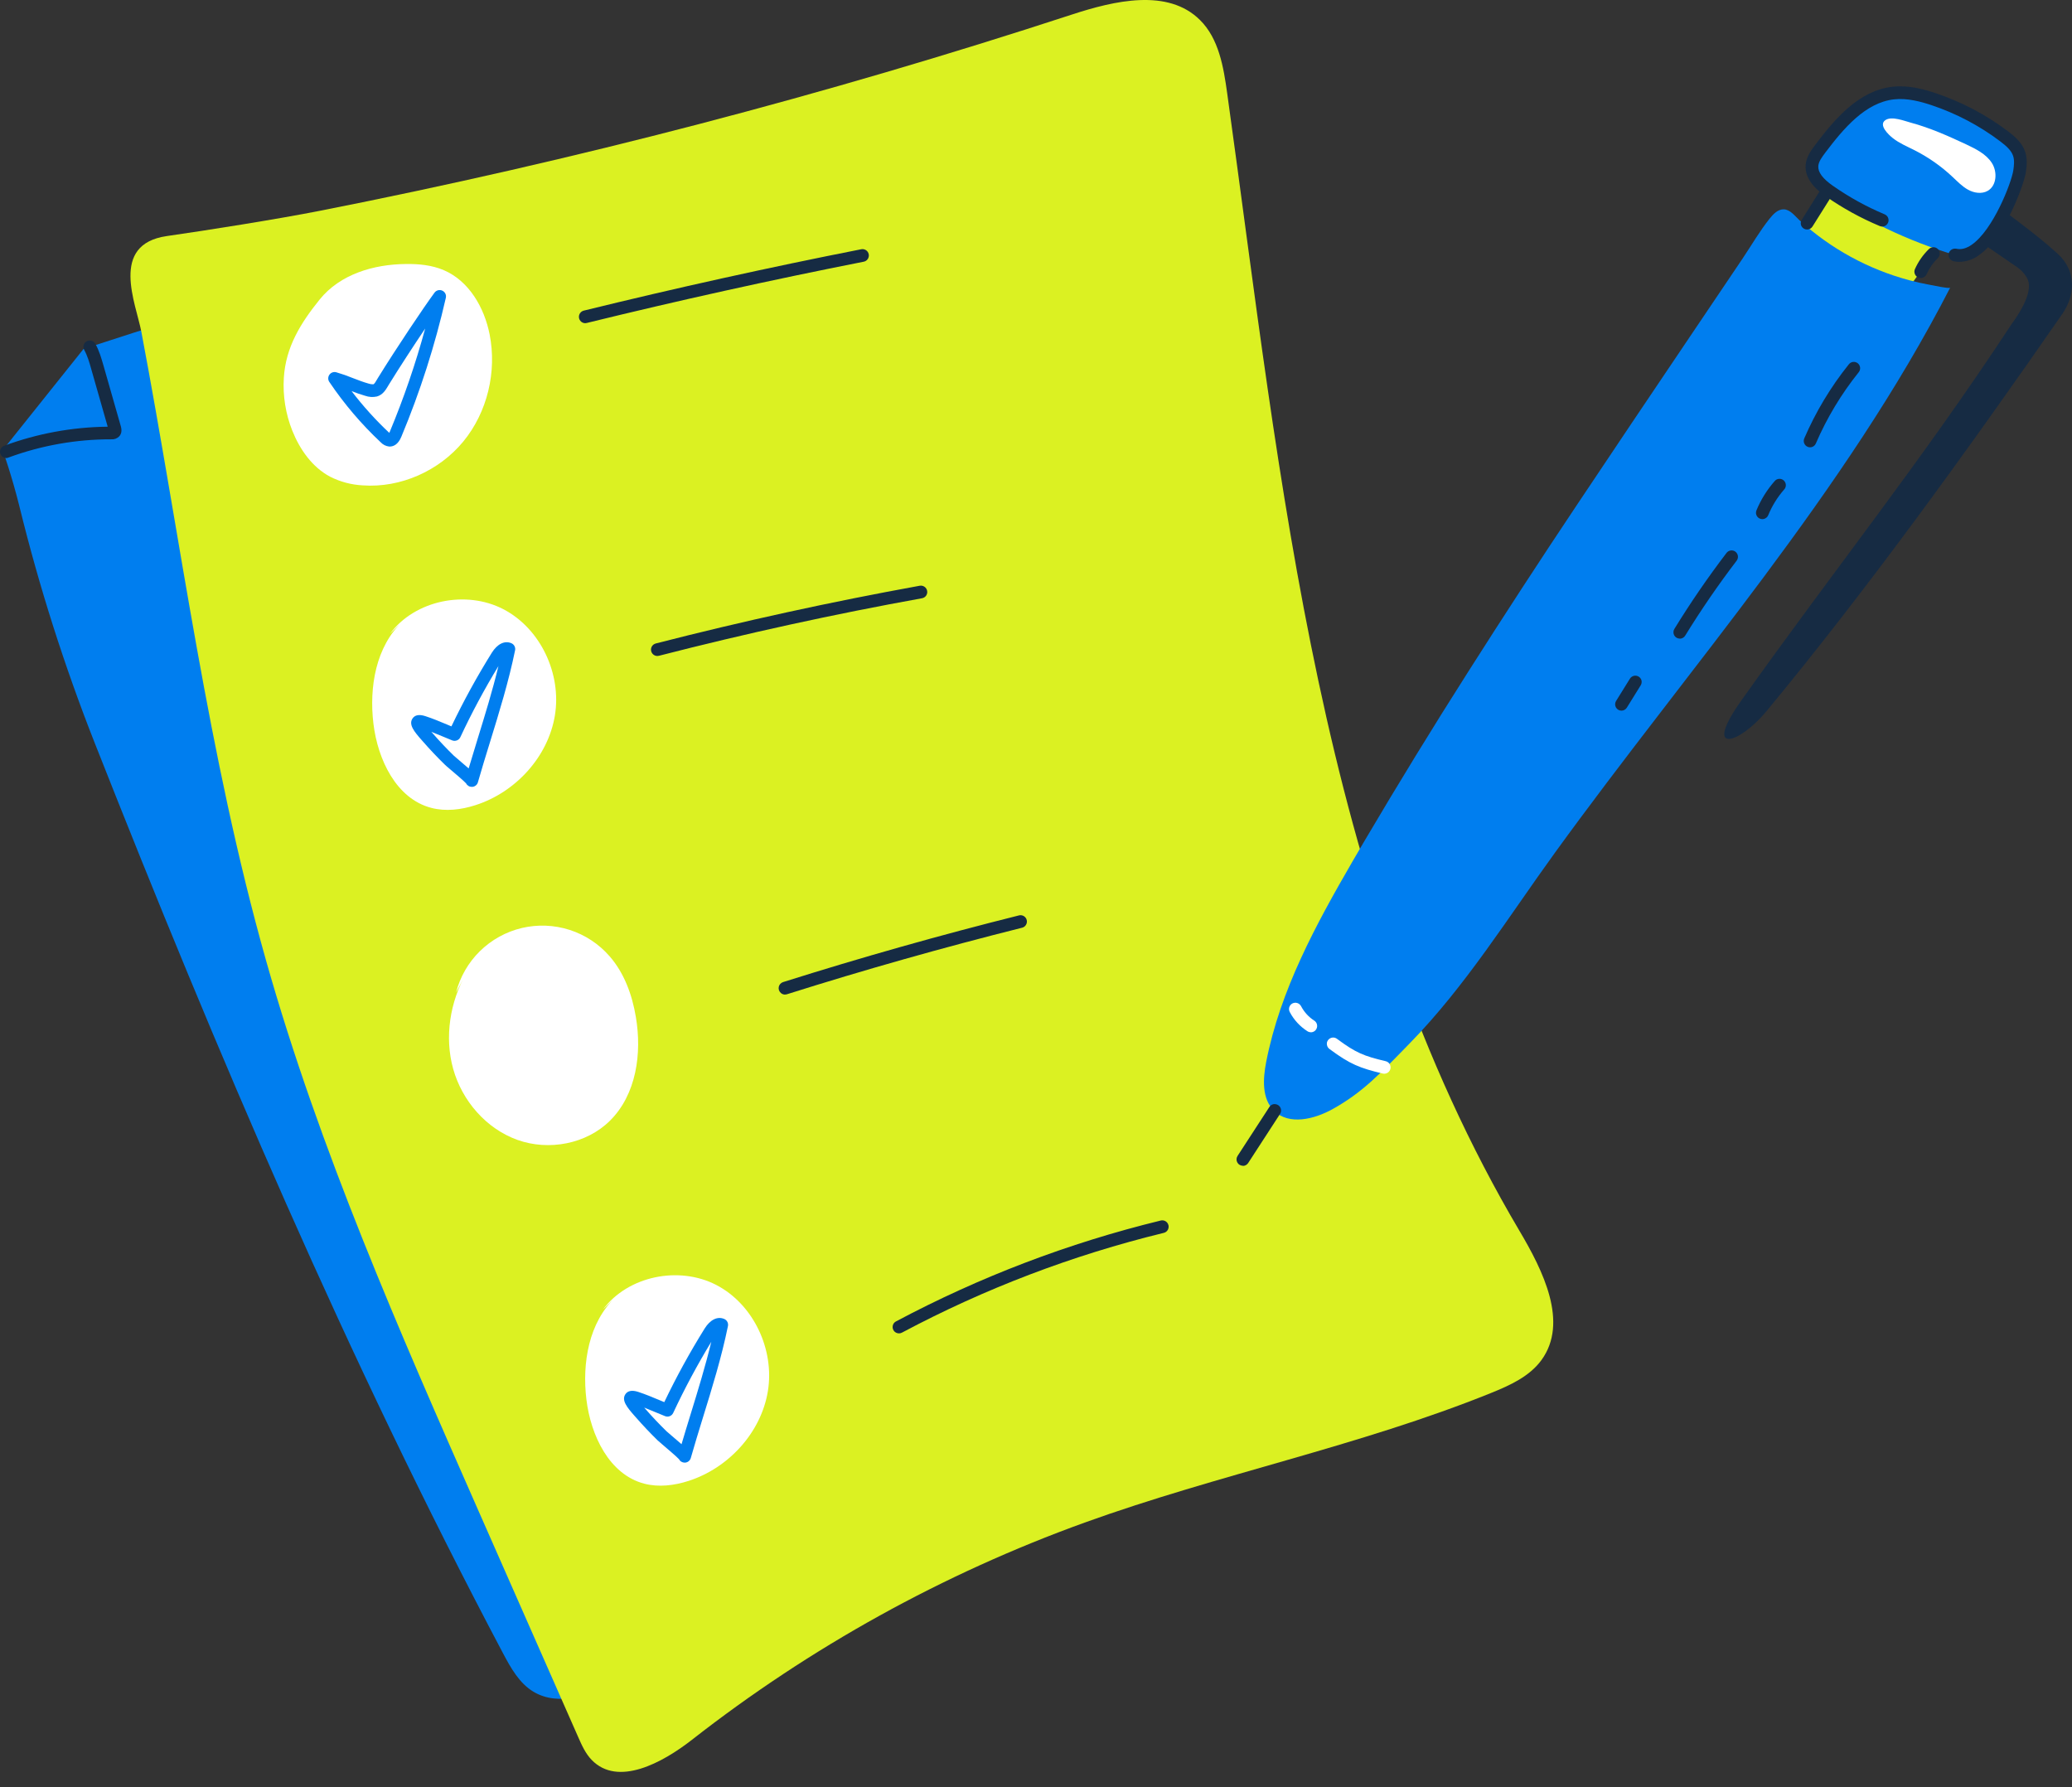 <svg width="80" height="69" viewBox="0 0 80 69" fill="none" xmlns="http://www.w3.org/2000/svg">
<rect x="0" y="0" width="80" height="69" fill="#333333" stroke="none"/>
<g clip-path="url(#clip0_976_3999)">
<path d="M18.258 8.739C12.893 10.494 8.591 11.714 3.225 13.472L0.104 17.378C0.104 17.378 0.467 18.4 0.756 19.576C1.517 22.672 2.486 25.713 3.655 28.679C8.369 40.627 13.407 52.467 19.418 63.822C19.721 64.394 20.052 64.993 20.609 65.321C21.574 65.89 22.798 65.444 23.816 64.979C27.649 63.225 31.384 61.266 35.006 59.11C35.368 58.895 35.742 58.661 35.942 58.289C36.21 57.784 36.077 57.169 35.926 56.618C34.162 50.124 30.984 44.101 28.887 37.705C26.254 29.671 25.355 21.145 22.628 13.14C22.216 11.928 21.738 10.694 20.845 9.776C19.953 8.859 19.442 8.246 18.258 8.739Z" fill="#007EEF"/>
<path d="M6.44 9.114C4.216 9.435 5.251 11.714 5.458 12.812C6.992 20.919 8.027 29.143 10.272 37.083C12.341 44.399 15.415 51.384 18.479 58.341L22.325 67.066C22.463 67.38 22.607 67.702 22.846 67.948C23.857 68.991 25.575 68.061 26.719 67.167C31.295 63.589 36.41 60.76 41.874 58.785C47.04 56.92 52.475 55.837 57.569 53.78C58.298 53.485 59.055 53.143 59.518 52.506C60.571 51.053 59.579 49.059 58.663 47.514C50.916 34.407 49.48 18.674 47.381 3.595C47.24 2.58 47.058 1.489 46.329 0.77C45.089 -0.457 43.036 0.022 41.379 0.564C31.878 3.671 22.197 6.198 12.389 8.131C10.681 8.467 7.984 8.893 6.44 9.114Z" fill="#DBF122"/>
<path d="M11.285 16.626C11.576 17.353 12.054 18.036 12.745 18.404C13.137 18.602 13.566 18.716 14.005 18.739C15.468 18.844 16.954 18.179 17.887 17.047C18.819 15.914 19.188 14.352 18.905 12.913C18.701 11.875 18.108 10.846 17.136 10.431C16.676 10.234 16.166 10.185 15.664 10.193C14.438 10.204 13.135 10.58 12.341 11.565C11.611 12.47 11.031 13.397 10.959 14.588C10.916 15.283 11.028 15.979 11.285 16.626Z" fill="white"/>
<path d="M15.047 17.24H15.026C14.901 17.226 14.785 17.168 14.699 17.076C13.953 16.376 13.287 15.594 12.715 14.745C12.687 14.704 12.672 14.655 12.673 14.604C12.674 14.554 12.69 14.505 12.72 14.465C12.749 14.424 12.79 14.394 12.838 14.377C12.885 14.361 12.936 14.359 12.985 14.373C13.202 14.436 13.416 14.511 13.625 14.597C13.829 14.675 14.017 14.749 14.223 14.807C14.284 14.829 14.349 14.839 14.414 14.837C14.455 14.825 14.511 14.731 14.555 14.653C14.569 14.63 14.582 14.607 14.595 14.586C15.307 13.433 16.374 11.844 16.778 11.297C16.811 11.252 16.86 11.22 16.914 11.206C16.968 11.192 17.026 11.197 17.077 11.221C17.128 11.244 17.17 11.285 17.195 11.335C17.22 11.386 17.226 11.443 17.214 11.498C16.796 13.331 16.221 15.124 15.497 16.859C15.371 17.167 15.186 17.24 15.047 17.24ZM13.575 15.101C14.015 15.677 14.502 16.216 15.03 16.712C15.036 16.701 15.042 16.686 15.049 16.671C15.59 15.373 16.047 14.041 16.416 12.684C15.965 13.355 15.43 14.174 15.016 14.846L14.981 14.904C14.896 15.048 14.781 15.243 14.552 15.308C14.399 15.341 14.241 15.331 14.095 15.279C13.911 15.226 13.739 15.164 13.575 15.101H13.575Z" fill="#007EEF"/>
<path d="M15.554 23.981C14.511 24.956 14.247 26.525 14.418 27.94C14.586 29.328 15.299 30.837 16.652 31.19C17.211 31.337 17.808 31.262 18.358 31.085C19.904 30.59 21.163 29.221 21.425 27.619C21.687 26.017 20.873 24.268 19.435 23.52C17.997 22.773 16.029 23.164 15.059 24.465L15.554 23.981Z" fill="white"/>
<path d="M18.215 30.379C18.17 30.379 18.125 30.367 18.087 30.343C18.048 30.319 18.016 30.285 17.996 30.244C17.909 30.149 17.558 29.851 17.403 29.72C17.271 29.608 17.206 29.553 17.178 29.524C16.884 29.238 16.598 28.936 16.328 28.626L16.293 28.587C15.982 28.237 15.774 27.974 15.925 27.742C16.017 27.602 16.184 27.571 16.424 27.649C16.706 27.74 16.982 27.856 17.249 27.968L17.429 28.044C17.896 27.068 18.416 26.12 18.988 25.202C19.203 24.858 19.486 24.721 19.746 24.834C19.798 24.857 19.84 24.896 19.865 24.946C19.891 24.996 19.899 25.053 19.887 25.108C19.642 26.306 19.274 27.5 18.918 28.653C18.753 29.186 18.598 29.691 18.455 30.192C18.454 30.199 18.452 30.206 18.449 30.213C18.433 30.261 18.401 30.304 18.359 30.334C18.317 30.364 18.267 30.38 18.215 30.379ZM16.655 28.255L16.66 28.261L16.698 28.303C16.959 28.603 17.236 28.896 17.521 29.174C17.539 29.192 17.635 29.274 17.721 29.346C17.835 29.444 17.973 29.561 18.095 29.667C18.207 29.29 18.325 28.906 18.447 28.507C18.729 27.594 19.018 26.655 19.245 25.715C18.705 26.603 18.213 27.52 17.773 28.462C17.746 28.519 17.699 28.563 17.641 28.585C17.582 28.608 17.518 28.608 17.46 28.585C17.325 28.532 17.189 28.474 17.058 28.419C16.926 28.364 16.791 28.308 16.656 28.255H16.655Z" fill="#007EEF"/>
<path d="M23.776 50.071C22.734 51.046 22.47 52.615 22.641 54.03C22.809 55.418 23.522 56.928 24.875 57.281C25.434 57.427 26.031 57.352 26.581 57.176C28.127 56.68 29.386 55.311 29.648 53.709C29.91 52.107 29.096 50.358 27.658 49.611C26.219 48.863 24.252 49.255 23.282 50.555L23.776 50.071Z" fill="white"/>
<path d="M26.434 56.469C26.389 56.469 26.344 56.456 26.305 56.432C26.266 56.409 26.235 56.375 26.214 56.334C26.127 56.239 25.776 55.941 25.621 55.809C25.489 55.697 25.424 55.642 25.396 55.614C25.102 55.327 24.817 55.025 24.546 54.715L24.512 54.677C24.201 54.327 23.993 54.063 24.144 53.831C24.235 53.692 24.403 53.66 24.642 53.738C24.924 53.83 25.201 53.946 25.467 54.058L25.648 54.133C26.114 53.158 26.635 52.209 27.207 51.291C27.421 50.947 27.705 50.81 27.965 50.923C28.016 50.946 28.058 50.985 28.084 51.035C28.11 51.085 28.117 51.142 28.106 51.197C27.861 52.396 27.493 53.589 27.136 54.742C26.972 55.276 26.816 55.781 26.674 56.282C26.673 56.289 26.671 56.296 26.668 56.302C26.651 56.351 26.62 56.393 26.578 56.423C26.536 56.453 26.485 56.469 26.434 56.469ZM24.873 54.344L24.879 54.35L24.916 54.393C25.178 54.693 25.454 54.985 25.739 55.263C25.758 55.281 25.854 55.363 25.939 55.435C26.054 55.533 26.192 55.65 26.314 55.757C26.425 55.379 26.543 54.996 26.666 54.596C26.947 53.683 27.236 52.744 27.463 51.804C26.923 52.693 26.432 53.61 25.991 54.552C25.964 54.608 25.917 54.652 25.859 54.675C25.801 54.698 25.736 54.697 25.678 54.674C25.543 54.621 25.407 54.564 25.276 54.509C25.145 54.453 25.01 54.398 24.874 54.344H24.873Z" fill="#007EEF"/>
<path d="M18.007 37.561C17.374 38.675 17.153 40.037 17.498 41.27C17.843 42.504 18.776 43.58 19.982 44.01C21.188 44.44 22.64 44.17 23.55 43.268C24.568 42.261 24.791 40.672 24.55 39.26C24.408 38.409 24.102 37.565 23.534 36.916C23.122 36.444 22.589 36.092 21.992 35.901C21.395 35.709 20.757 35.684 20.147 35.828C19.537 35.973 18.978 36.282 18.53 36.721C18.083 37.16 17.764 37.713 17.608 38.32L18.007 37.561Z" fill="white"/>
<path d="M22.599 12.478C22.539 12.478 22.481 12.456 22.436 12.417C22.391 12.377 22.361 12.322 22.354 12.263C22.346 12.203 22.361 12.143 22.395 12.093C22.428 12.044 22.479 12.008 22.538 11.993C26.075 11.124 29.679 10.327 33.252 9.623C33.3 9.613 33.349 9.618 33.394 9.637C33.439 9.655 33.478 9.687 33.505 9.728C33.532 9.768 33.546 9.816 33.546 9.864C33.545 9.913 33.531 9.96 33.504 10.001C33.467 10.055 33.411 10.092 33.347 10.104C29.782 10.807 26.184 11.603 22.655 12.469C22.637 12.474 22.618 12.477 22.599 12.477V12.478Z" fill="#162B43"/>
<path d="M25.382 25.326C25.322 25.326 25.264 25.305 25.219 25.265C25.174 25.226 25.145 25.171 25.137 25.112C25.129 25.052 25.144 24.992 25.178 24.942C25.212 24.893 25.263 24.858 25.321 24.843C28.676 23.981 32.105 23.231 35.511 22.614C35.575 22.602 35.641 22.617 35.695 22.654C35.722 22.672 35.744 22.695 35.762 22.723C35.779 22.75 35.791 22.78 35.797 22.812C35.803 22.843 35.802 22.876 35.796 22.908C35.789 22.939 35.776 22.969 35.758 22.996C35.739 23.022 35.716 23.045 35.689 23.062C35.661 23.079 35.631 23.091 35.599 23.097C32.203 23.71 28.785 24.459 25.442 25.318C25.422 25.323 25.401 25.326 25.38 25.326H25.382Z" fill="#162B43"/>
<path d="M30.31 38.399C30.251 38.398 30.194 38.377 30.149 38.337C30.116 38.309 30.091 38.272 30.076 38.23C30.062 38.189 30.059 38.144 30.068 38.101C30.077 38.058 30.097 38.018 30.127 37.986C30.156 37.953 30.194 37.929 30.236 37.916C33.234 36.97 36.299 36.102 39.349 35.34C39.411 35.326 39.477 35.336 39.532 35.37C39.587 35.404 39.626 35.457 39.642 35.52C39.657 35.582 39.648 35.648 39.615 35.703C39.583 35.759 39.53 35.799 39.468 35.816C36.428 36.578 33.372 37.442 30.384 38.386C30.36 38.393 30.335 38.396 30.31 38.396V38.399Z" fill="#162B43"/>
<path d="M34.709 51.479C34.668 51.479 34.628 51.469 34.592 51.449C34.556 51.43 34.525 51.402 34.503 51.367C34.481 51.333 34.467 51.294 34.464 51.253C34.461 51.212 34.468 51.172 34.484 51.134C34.507 51.084 34.545 51.043 34.594 51.017C37.824 49.298 41.256 47.99 44.811 47.123C44.875 47.106 44.943 47.115 45 47.148C45.029 47.165 45.053 47.188 45.073 47.214C45.092 47.24 45.106 47.27 45.114 47.302C45.126 47.35 45.122 47.4 45.105 47.447C45.088 47.493 45.057 47.533 45.016 47.561C44.989 47.58 44.959 47.593 44.927 47.6C41.412 48.457 38.018 49.75 34.824 51.45C34.789 51.469 34.749 51.479 34.709 51.479Z" fill="#162B43"/>
<path d="M60.992 29.897C60.947 29.897 60.903 29.884 60.864 29.861C60.826 29.838 60.795 29.804 60.774 29.764C60.753 29.724 60.744 29.679 60.748 29.634C60.752 29.59 60.767 29.548 60.793 29.512L61.328 28.762C61.347 28.736 61.371 28.714 61.398 28.697C61.425 28.68 61.456 28.668 61.488 28.663C61.535 28.655 61.584 28.661 61.629 28.681C61.673 28.701 61.71 28.734 61.736 28.775C61.761 28.816 61.774 28.864 61.773 28.912C61.771 28.961 61.756 29.008 61.727 29.047L61.192 29.797C61.169 29.828 61.139 29.854 61.104 29.872C61.07 29.89 61.031 29.9 60.992 29.899V29.897Z" fill="#162B43"/>
<path d="M71.604 5.88L68.721 9.973C69.718 11.088 70.96 11.957 72.349 12.512C72.381 12.534 72.418 12.55 72.456 12.557C72.495 12.564 72.535 12.562 72.573 12.552C72.611 12.542 72.646 12.524 72.677 12.499C72.707 12.473 72.731 12.442 72.748 12.406L75.825 8.199C74.377 7.39 73 6.46 71.71 5.417L71.604 5.88Z" fill="#DBF122"/>
<path d="M52.225 33.25C50.807 35.696 49.428 38.227 48.887 41.002C48.76 41.655 48.715 42.424 49.194 42.889C49.771 43.451 50.739 43.214 51.444 42.824C52.591 42.189 53.267 41.474 54.425 40.285C56.587 38.072 58.231 35.413 60.046 32.908C65.257 25.716 71.237 19.004 75.297 11.105C75.271 11.156 74.592 11.011 74.514 10.997C74.245 10.948 73.977 10.889 73.712 10.818C72.137 10.396 70.686 9.603 69.48 8.505C69.31 8.35 69.126 8.091 68.874 8.082C68.642 8.074 68.459 8.274 68.326 8.44C67.941 8.921 67.623 9.473 67.28 9.984C66.567 11.043 65.854 12.101 65.14 13.158C63.712 15.273 62.289 17.391 60.872 19.513C59.454 21.635 58.062 23.772 56.694 25.924C55.322 28.078 53.989 30.253 52.693 32.449C52.536 32.716 52.38 32.983 52.225 33.25Z" fill="#007EEF"/>
<path d="M75.898 8.954L77.906 10.331C78.049 10.434 78.168 10.568 78.256 10.721C78.603 11.294 77.754 12.382 77.639 12.556C74.181 17.815 70.88 21.913 67.242 27.031C65.702 29.196 67.168 28.711 68.192 27.472C72.097 22.754 75.994 17.357 79.633 12.109C80.097 11.441 80.209 10.489 79.445 9.795C78.543 8.973 77.596 8.337 76.646 7.57C76.344 7.786 76.088 8.06 75.893 8.377C75.698 8.693 75.568 9.045 75.511 9.413L75.898 8.954Z" fill="#162B43"/>
<path d="M69.888 17.269C69.854 17.27 69.821 17.263 69.791 17.249C69.731 17.223 69.684 17.175 69.66 17.114C69.636 17.054 69.637 16.987 69.662 16.927C70.104 15.902 70.682 14.94 71.38 14.069C71.4 14.043 71.424 14.021 71.453 14.004C71.481 13.988 71.513 13.977 71.545 13.973C71.578 13.969 71.611 13.972 71.643 13.981C71.674 13.99 71.704 14.005 71.729 14.025C71.755 14.046 71.775 14.071 71.791 14.1C71.806 14.129 71.816 14.161 71.819 14.193C71.822 14.226 71.818 14.259 71.808 14.29C71.799 14.322 71.783 14.351 71.761 14.376C71.09 15.213 70.535 16.136 70.11 17.121C70.091 17.165 70.06 17.202 70.02 17.229C69.98 17.255 69.934 17.269 69.886 17.269H69.888Z" fill="#162B43"/>
<path d="M68.044 20.043C68.004 20.043 67.964 20.033 67.928 20.014C67.892 19.995 67.862 19.968 67.84 19.934C67.817 19.901 67.803 19.862 67.799 19.822C67.796 19.782 67.802 19.741 67.817 19.703C67.987 19.291 68.225 18.909 68.52 18.574C68.541 18.548 68.567 18.527 68.596 18.512C68.625 18.498 68.657 18.489 68.689 18.487C68.722 18.484 68.754 18.488 68.785 18.499C68.816 18.509 68.844 18.526 68.869 18.547C68.893 18.569 68.913 18.595 68.927 18.625C68.948 18.669 68.956 18.718 68.949 18.767C68.942 18.815 68.921 18.86 68.888 18.896C68.629 19.192 68.42 19.528 68.271 19.891C68.252 19.936 68.221 19.974 68.18 20C68.14 20.028 68.093 20.043 68.044 20.043Z" fill="#162B43"/>
<path d="M64.855 24.655C64.812 24.655 64.769 24.643 64.731 24.621C64.694 24.599 64.663 24.568 64.642 24.53C64.621 24.492 64.61 24.449 64.611 24.405C64.612 24.361 64.624 24.319 64.647 24.282C65.269 23.27 65.941 22.291 66.662 21.346C66.681 21.321 66.706 21.299 66.733 21.283C66.761 21.267 66.792 21.256 66.824 21.252C66.856 21.248 66.888 21.25 66.92 21.258C66.951 21.267 66.98 21.281 67.006 21.3C67.057 21.34 67.091 21.399 67.1 21.463C67.105 21.495 67.103 21.528 67.094 21.56C67.086 21.591 67.072 21.621 67.052 21.647C66.341 22.578 65.678 23.544 65.065 24.541C65.043 24.577 65.012 24.607 64.975 24.627C64.938 24.648 64.896 24.659 64.853 24.658L64.855 24.655Z" fill="#162B43"/>
<path d="M62.604 27.437C62.561 27.436 62.518 27.425 62.481 27.403C62.443 27.381 62.412 27.349 62.391 27.31C62.37 27.272 62.359 27.229 62.36 27.185C62.362 27.141 62.374 27.099 62.398 27.061L62.931 26.203C62.948 26.175 62.97 26.151 62.996 26.133C63.023 26.114 63.053 26.1 63.084 26.092C63.116 26.085 63.148 26.084 63.18 26.089C63.212 26.094 63.243 26.106 63.27 26.123C63.297 26.14 63.321 26.162 63.34 26.189C63.359 26.215 63.372 26.245 63.38 26.276C63.386 26.308 63.386 26.341 63.38 26.373C63.374 26.404 63.363 26.435 63.345 26.462L62.812 27.321C62.79 27.356 62.759 27.386 62.722 27.406C62.686 27.426 62.645 27.437 62.603 27.437H62.604Z" fill="#162B43"/>
<path d="M72.021 4.069C71.27 4.663 70.595 5.347 70.013 6.107C69.912 6.224 69.839 6.362 69.799 6.511C69.738 6.874 70.067 7.175 70.369 7.386C71.93 8.474 73.656 9.304 75.481 9.845C75.633 9.89 75.794 9.933 75.948 9.896C76.083 9.854 76.206 9.78 76.307 9.68C76.909 9.159 77.432 8.521 77.698 7.769C77.963 7.018 77.943 6.144 77.53 5.463C77.155 4.845 76.496 4.443 75.823 4.171C74.914 3.803 73.908 3.626 72.946 3.813C71.983 4 71.076 4.586 70.631 5.458L72.021 4.069Z" fill="#007EEF"/>
<path d="M69.77 8.861C69.727 8.861 69.684 8.849 69.646 8.827C69.609 8.805 69.578 8.773 69.556 8.735C69.536 8.697 69.525 8.655 69.526 8.612C69.527 8.569 69.54 8.526 69.563 8.49L70.265 7.37C70.282 7.341 70.304 7.316 70.33 7.296C70.357 7.276 70.387 7.262 70.419 7.254C70.451 7.246 70.484 7.244 70.517 7.249C70.549 7.255 70.581 7.267 70.609 7.284C70.637 7.302 70.661 7.325 70.679 7.352C70.698 7.379 70.712 7.409 70.719 7.442C70.725 7.474 70.725 7.508 70.719 7.54C70.712 7.572 70.699 7.603 70.681 7.63L69.98 8.746C69.957 8.782 69.927 8.811 69.89 8.831C69.854 8.851 69.813 8.861 69.772 8.861H69.77Z" fill="#162B43"/>
<path d="M74.158 10.733C74.109 10.733 74.061 10.717 74.02 10.689C73.979 10.661 73.948 10.622 73.931 10.575C73.907 10.515 73.909 10.447 73.936 10.388C74.065 10.099 74.247 9.838 74.473 9.617C74.496 9.594 74.523 9.576 74.554 9.563C74.584 9.551 74.616 9.544 74.649 9.544C74.681 9.544 74.714 9.551 74.744 9.563C74.774 9.576 74.801 9.595 74.824 9.618C74.847 9.641 74.865 9.669 74.876 9.7C74.888 9.73 74.894 9.762 74.893 9.795C74.893 9.828 74.885 9.86 74.872 9.89C74.859 9.919 74.839 9.946 74.816 9.968C74.635 10.145 74.489 10.355 74.386 10.586C74.367 10.63 74.335 10.668 74.294 10.694C74.254 10.72 74.206 10.734 74.158 10.733Z" fill="#162B43"/>
<path d="M75.668 10.111C75.586 10.111 75.505 10.102 75.427 10.084C75.379 10.073 75.336 10.048 75.302 10.013C75.269 9.978 75.247 9.933 75.239 9.885C75.233 9.854 75.233 9.821 75.239 9.79C75.246 9.758 75.259 9.729 75.278 9.703C75.296 9.676 75.32 9.654 75.347 9.637C75.375 9.62 75.405 9.608 75.437 9.603C75.469 9.597 75.501 9.597 75.533 9.603C75.717 9.645 75.911 9.597 76.12 9.454C76.956 8.883 77.662 7.054 77.734 6.577C77.763 6.385 77.782 6.184 77.726 6.018C77.658 5.814 77.481 5.65 77.235 5.462C76.432 4.855 75.535 4.382 74.581 4.062C74.177 3.927 73.648 3.779 73.131 3.836C72.021 3.958 71.176 4.964 70.472 5.897C70.329 6.087 70.218 6.245 70.205 6.41C70.187 6.646 70.373 6.9 70.777 7.179C71.397 7.612 72.062 7.979 72.76 8.272C72.79 8.284 72.818 8.302 72.842 8.325C72.878 8.359 72.902 8.403 72.912 8.452C72.922 8.5 72.918 8.551 72.898 8.596C72.886 8.627 72.867 8.654 72.843 8.677C72.82 8.7 72.792 8.718 72.761 8.73C72.73 8.742 72.698 8.748 72.665 8.746C72.632 8.745 72.6 8.738 72.57 8.724C71.84 8.418 71.145 8.035 70.496 7.582C70.29 7.438 69.667 7.003 69.716 6.371C69.741 6.051 69.937 5.791 70.08 5.601C70.846 4.586 71.773 3.491 73.078 3.348C73.691 3.281 74.286 3.446 74.734 3.597C75.739 3.933 76.683 4.43 77.529 5.069C77.805 5.278 78.077 5.518 78.191 5.862C78.28 6.126 78.257 6.396 78.219 6.648C78.151 7.097 77.428 9.154 76.396 9.858C76.184 10.015 75.928 10.102 75.664 10.109L75.668 10.111Z" fill="#162B43"/>
<path d="M50.609 39.852C50.562 39.852 50.516 39.838 50.477 39.812C50.193 39.63 49.96 39.378 49.802 39.08C49.785 39.051 49.775 39.02 49.771 38.987C49.767 38.955 49.769 38.922 49.778 38.89C49.787 38.858 49.803 38.828 49.824 38.803C49.844 38.777 49.87 38.756 49.899 38.741C49.928 38.726 49.96 38.717 49.993 38.714C50.026 38.711 50.059 38.715 50.09 38.725C50.121 38.735 50.151 38.752 50.175 38.773C50.201 38.795 50.221 38.822 50.237 38.851C50.355 39.075 50.529 39.266 50.742 39.403C50.787 39.432 50.821 39.474 50.84 39.524C50.858 39.574 50.86 39.628 50.845 39.679C50.83 39.73 50.799 39.775 50.757 39.807C50.714 39.838 50.662 39.855 50.609 39.855V39.852Z" fill="white"/>
<path d="M53.446 41.455C53.427 41.455 53.408 41.452 53.39 41.448C52.504 41.236 52.128 41.09 51.339 40.505C51.312 40.487 51.288 40.463 51.27 40.435C51.252 40.407 51.24 40.376 51.234 40.343C51.228 40.311 51.228 40.278 51.234 40.245C51.242 40.213 51.256 40.183 51.276 40.156C51.296 40.13 51.321 40.108 51.349 40.091C51.378 40.074 51.41 40.063 51.443 40.059C51.475 40.054 51.509 40.057 51.541 40.066C51.572 40.075 51.602 40.091 51.628 40.112C52.357 40.652 52.665 40.773 53.5 40.97C53.559 40.984 53.611 41.018 53.646 41.068C53.672 41.105 53.687 41.148 53.69 41.193C53.693 41.238 53.684 41.283 53.663 41.323C53.642 41.363 53.61 41.397 53.572 41.42C53.533 41.443 53.489 41.455 53.443 41.455H53.446Z" fill="white"/>
<path d="M0.245 17.685C0.188 17.685 0.132 17.665 0.088 17.628C0.044 17.591 0.014 17.54 0.004 17.483C-0.006 17.426 0.004 17.368 0.032 17.318C0.061 17.268 0.106 17.23 0.16 17.21C1.44 16.737 2.793 16.488 4.158 16.474L3.522 14.246C3.451 13.993 3.376 13.732 3.252 13.51C3.221 13.454 3.213 13.388 3.23 13.326C3.243 13.279 3.269 13.237 3.306 13.205C3.343 13.173 3.389 13.153 3.437 13.148C3.486 13.142 3.535 13.151 3.578 13.173C3.622 13.195 3.658 13.23 3.681 13.273C3.833 13.544 3.915 13.835 3.996 14.115L4.666 16.461C4.713 16.627 4.689 16.76 4.593 16.857C4.554 16.893 4.508 16.922 4.458 16.94C4.408 16.958 4.354 16.965 4.301 16.961C2.947 16.957 1.602 17.195 0.331 17.663C0.304 17.676 0.275 17.683 0.245 17.685Z" fill="#162B43"/>
<path d="M75.921 5.577C76.289 5.751 76.68 5.945 76.903 6.287C77.126 6.629 77.098 7.169 76.742 7.37C76.513 7.498 76.22 7.452 75.99 7.326C75.76 7.2 75.577 7.006 75.385 6.827C74.947 6.415 74.451 6.068 73.913 5.796C73.63 5.653 73.333 5.53 73.084 5.334C72.919 5.205 72.514 4.824 72.797 4.636C73.042 4.473 73.525 4.668 73.774 4.735C74.518 4.935 75.225 5.251 75.921 5.577Z" fill="white"/>
<path d="M47.984 45.007C47.94 45.007 47.897 44.994 47.86 44.971C47.822 44.949 47.792 44.916 47.771 44.877C47.75 44.839 47.74 44.795 47.742 44.751C47.744 44.707 47.758 44.665 47.782 44.628L49.004 42.748C49.021 42.719 49.043 42.694 49.07 42.674C49.097 42.653 49.127 42.639 49.16 42.631C49.193 42.624 49.227 42.624 49.26 42.631C49.293 42.637 49.325 42.65 49.353 42.668C49.381 42.687 49.405 42.711 49.423 42.739C49.441 42.767 49.454 42.799 49.459 42.832C49.465 42.865 49.464 42.899 49.456 42.932C49.447 42.964 49.433 42.995 49.413 43.021L48.19 44.905C48.167 44.938 48.136 44.966 48.1 44.985C48.064 45.004 48.024 45.014 47.984 45.013L47.984 45.007Z" fill="#162B43"/>
</g>
<defs>
<clipPath id="clip0_976_3999">
<rect width="80" height="68.409" fill="white"/>
</clipPath>
</defs>
</svg>
